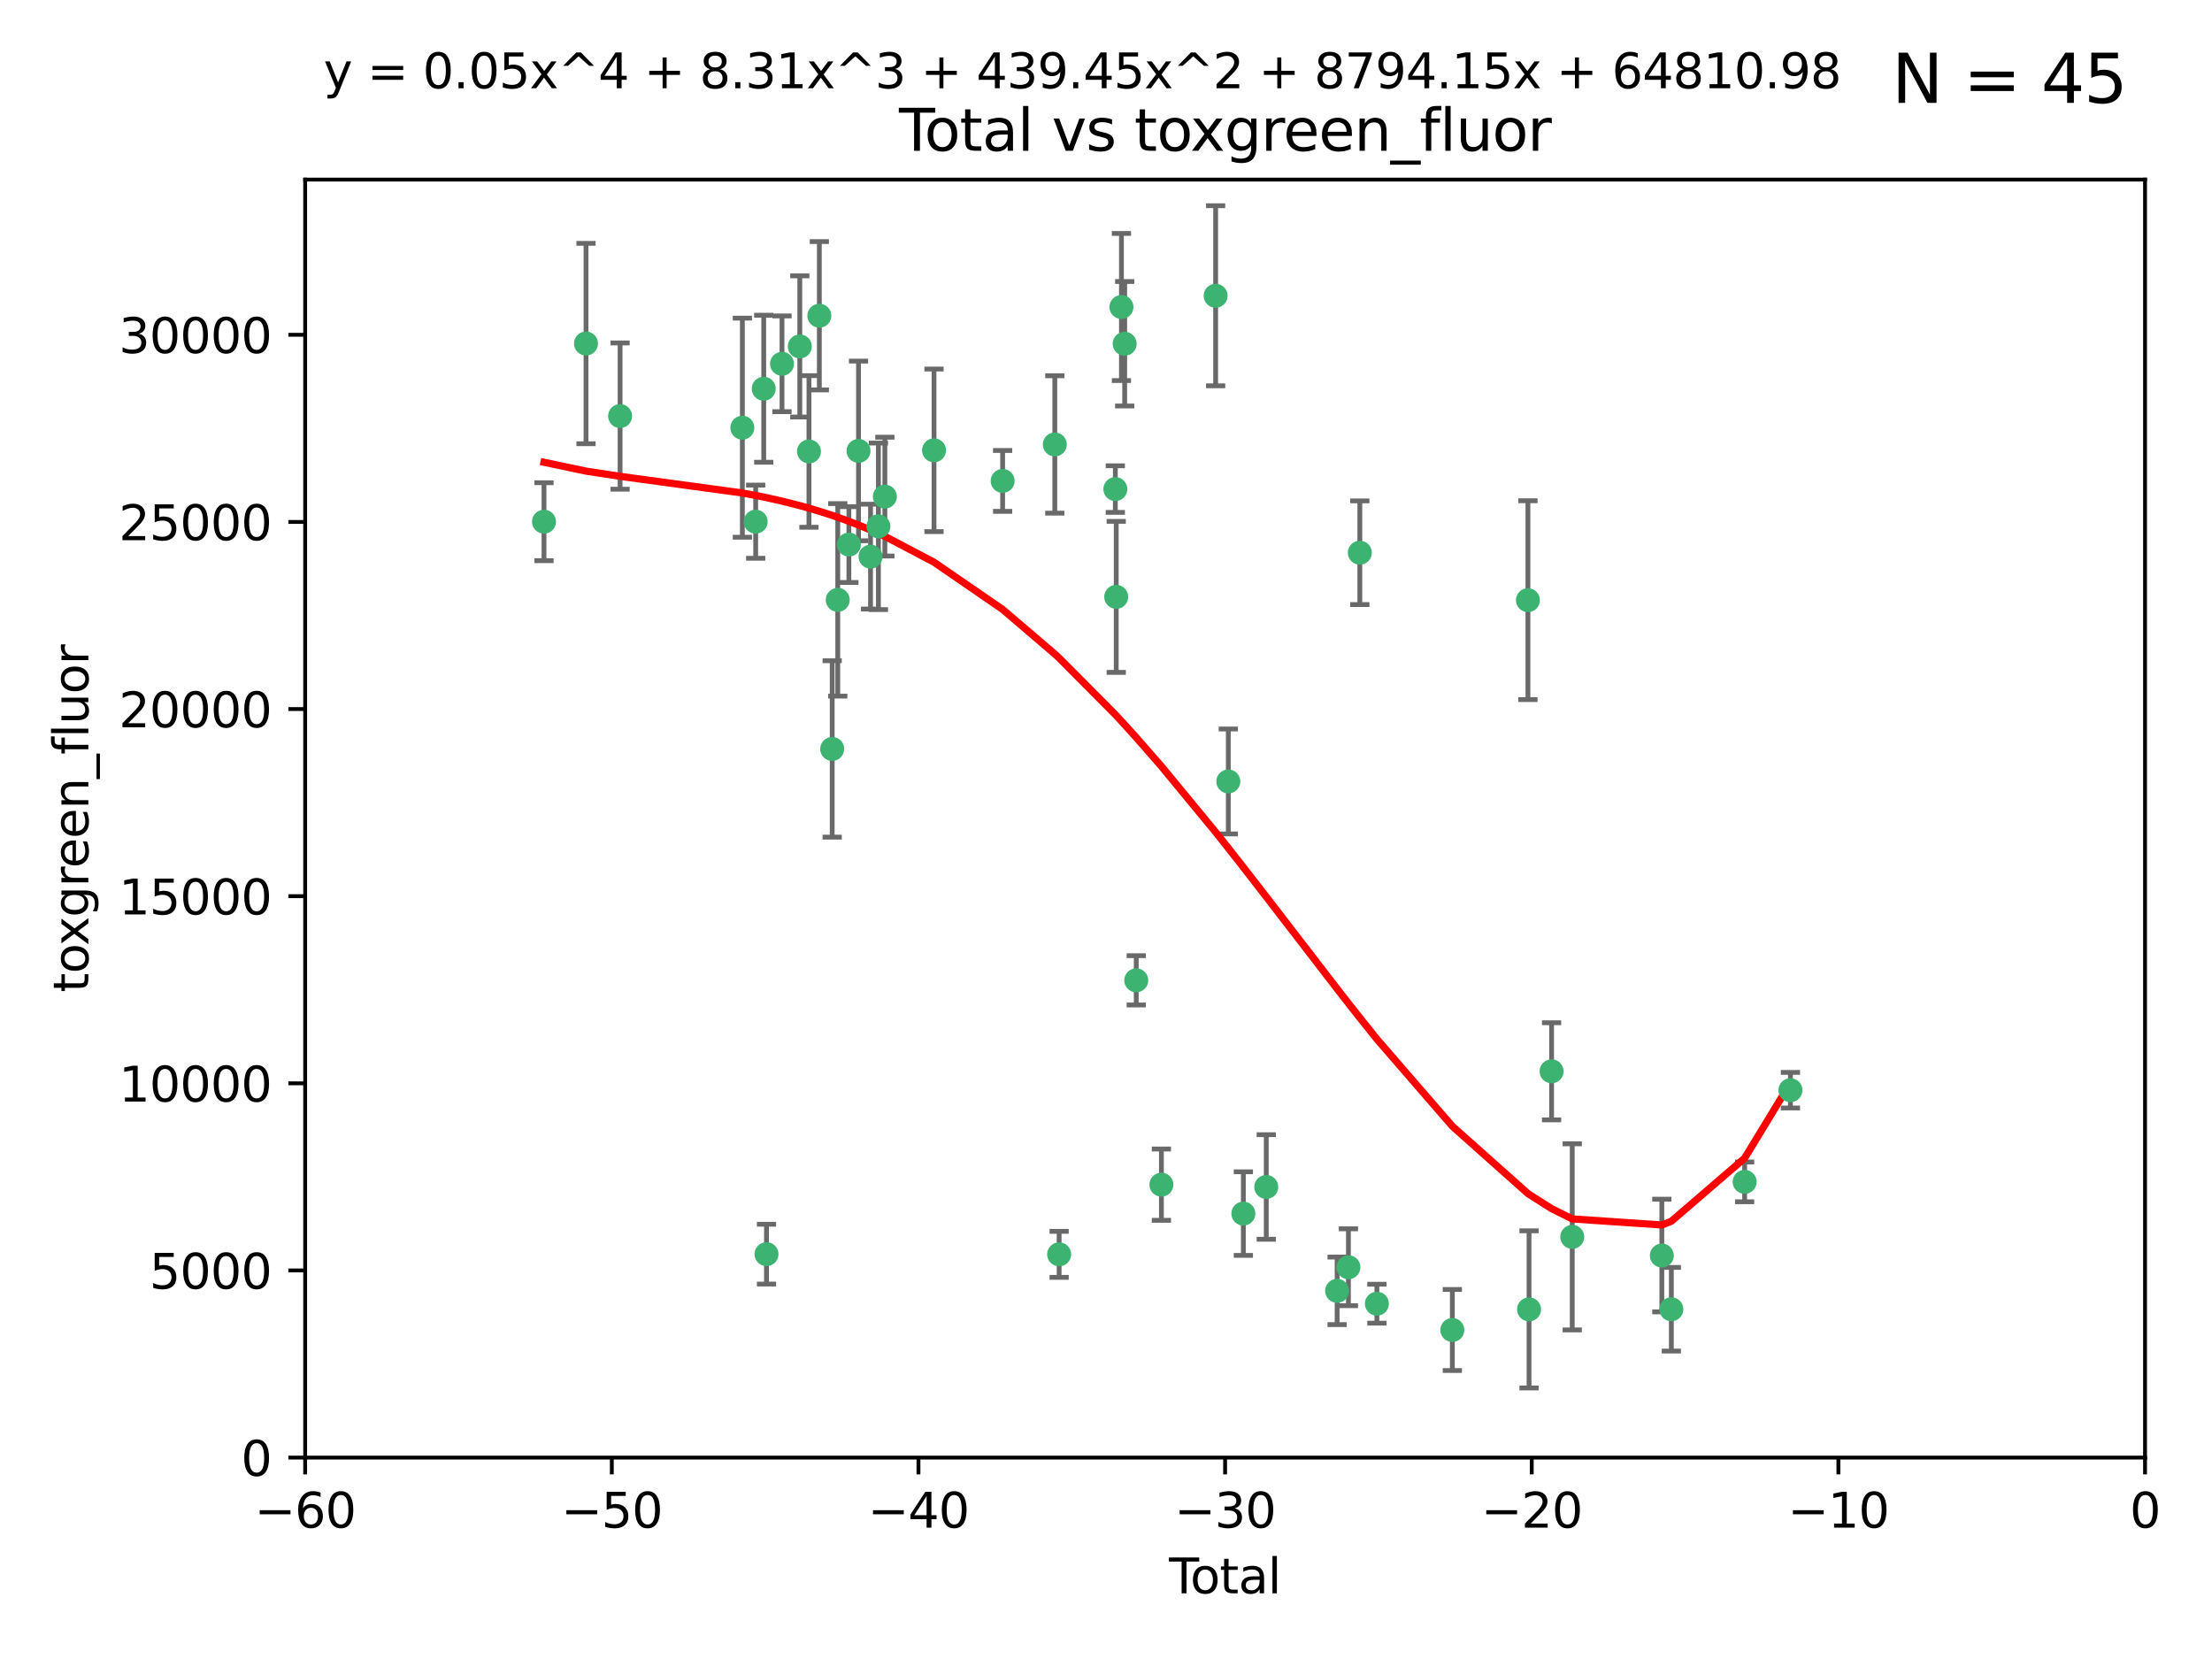 <?xml version="1.0" encoding="utf-8" standalone="no"?>
<!DOCTYPE svg PUBLIC "-//W3C//DTD SVG 1.1//EN"
  "http://www.w3.org/Graphics/SVG/1.1/DTD/svg11.dtd">
<svg xmlns:xlink="http://www.w3.org/1999/xlink" width="460.8pt" height="345.6pt" viewBox="0 0 460.8 345.6" xmlns="http://www.w3.org/2000/svg" version="1.1">
 <defs>
  <style type="text/css">*{stroke-linejoin: round; stroke-linecap: butt}</style>
 </defs>
 <g id="figure_1">
  <g id="patch_1">
   <path d="M 0 345.6 
L 460.8 345.6 
L 460.8 0 
L 0 0 
z
" style="fill: #ffffff"/>
  </g>
  <g id="axes_1">
   <g id="patch_2">
    <path d="M 63.571 303.64 
L 446.85 303.64 
L 446.85 37.411 
L 63.571 37.411 
z
" style="fill: #ffffff"/>
   </g>
   <g id="PathCollection_1">
    <defs>
     <path id="mc227748af8" d="M 0 1.118 
C 0.297 1.118 0.581 1 0.791 0.791 
C 1 0.581 1.118 0.297 1.118 0 
C 1.118 -0.297 1 -0.581 0.791 -0.791 
C 0.581 -1 0.297 -1.118 0 -1.118 
C -0.297 -1.118 -0.581 -1 -0.791 -0.791 
C -1 -0.581 -1.118 -0.297 -1.118 0 
C -1.118 0.297 -1 0.581 -0.791 0.791 
C -0.581 1 -0.297 1.118 0 1.118 
z
" style="stroke: #3cb371"/>
    </defs>
    <g clip-path="url(#p8354c9edbc)">
     <use xlink:href="#mc227748af8" x="113.324" y="108.677" style="fill: #3cb371; stroke: #3cb371"/>
     <use xlink:href="#mc227748af8" x="122.075" y="71.562" style="fill: #3cb371; stroke: #3cb371"/>
     <use xlink:href="#mc227748af8" x="129.178" y="86.676" style="fill: #3cb371; stroke: #3cb371"/>
     <use xlink:href="#mc227748af8" x="154.646" y="89.097" style="fill: #3cb371; stroke: #3cb371"/>
     <use xlink:href="#mc227748af8" x="157.422" y="108.676" style="fill: #3cb371; stroke: #3cb371"/>
     <use xlink:href="#mc227748af8" x="159.1" y="80.98" style="fill: #3cb371; stroke: #3cb371"/>
     <use xlink:href="#mc227748af8" x="159.676" y="261.259" style="fill: #3cb371; stroke: #3cb371"/>
     <use xlink:href="#mc227748af8" x="162.908" y="75.786" style="fill: #3cb371; stroke: #3cb371"/>
     <use xlink:href="#mc227748af8" x="166.614" y="72.167" style="fill: #3cb371; stroke: #3cb371"/>
     <use xlink:href="#mc227748af8" x="168.522" y="94.046" style="fill: #3cb371; stroke: #3cb371"/>
     <use xlink:href="#mc227748af8" x="170.683" y="65.773" style="fill: #3cb371; stroke: #3cb371"/>
     <use xlink:href="#mc227748af8" x="173.36" y="156.019" style="fill: #3cb371; stroke: #3cb371"/>
     <use xlink:href="#mc227748af8" x="174.52" y="124.965" style="fill: #3cb371; stroke: #3cb371"/>
     <use xlink:href="#mc227748af8" x="176.84" y="113.441" style="fill: #3cb371; stroke: #3cb371"/>
     <use xlink:href="#mc227748af8" x="178.846" y="93.933" style="fill: #3cb371; stroke: #3cb371"/>
     <use xlink:href="#mc227748af8" x="181.35" y="115.953" style="fill: #3cb371; stroke: #3cb371"/>
     <use xlink:href="#mc227748af8" x="182.989" y="109.646" style="fill: #3cb371; stroke: #3cb371"/>
     <use xlink:href="#mc227748af8" x="184.332" y="103.453" style="fill: #3cb371; stroke: #3cb371"/>
     <use xlink:href="#mc227748af8" x="194.574" y="93.812" style="fill: #3cb371; stroke: #3cb371"/>
     <use xlink:href="#mc227748af8" x="208.867" y="100.184" style="fill: #3cb371; stroke: #3cb371"/>
     <use xlink:href="#mc227748af8" x="219.736" y="92.588" style="fill: #3cb371; stroke: #3cb371"/>
     <use xlink:href="#mc227748af8" x="220.638" y="261.303" style="fill: #3cb371; stroke: #3cb371"/>
     <use xlink:href="#mc227748af8" x="232.345" y="101.886" style="fill: #3cb371; stroke: #3cb371"/>
     <use xlink:href="#mc227748af8" x="232.53" y="124.337" style="fill: #3cb371; stroke: #3cb371"/>
     <use xlink:href="#mc227748af8" x="233.617" y="63.953" style="fill: #3cb371; stroke: #3cb371"/>
     <use xlink:href="#mc227748af8" x="234.291" y="71.61" style="fill: #3cb371; stroke: #3cb371"/>
     <use xlink:href="#mc227748af8" x="236.699" y="204.22" style="fill: #3cb371; stroke: #3cb371"/>
     <use xlink:href="#mc227748af8" x="241.942" y="246.787" style="fill: #3cb371; stroke: #3cb371"/>
     <use xlink:href="#mc227748af8" x="253.24" y="61.614" style="fill: #3cb371; stroke: #3cb371"/>
     <use xlink:href="#mc227748af8" x="255.878" y="162.792" style="fill: #3cb371; stroke: #3cb371"/>
     <use xlink:href="#mc227748af8" x="259.013" y="252.814" style="fill: #3cb371; stroke: #3cb371"/>
     <use xlink:href="#mc227748af8" x="263.785" y="247.267" style="fill: #3cb371; stroke: #3cb371"/>
     <use xlink:href="#mc227748af8" x="278.547" y="268.906" style="fill: #3cb371; stroke: #3cb371"/>
     <use xlink:href="#mc227748af8" x="280.898" y="263.993" style="fill: #3cb371; stroke: #3cb371"/>
     <use xlink:href="#mc227748af8" x="283.277" y="115.142" style="fill: #3cb371; stroke: #3cb371"/>
     <use xlink:href="#mc227748af8" x="286.83" y="271.584" style="fill: #3cb371; stroke: #3cb371"/>
     <use xlink:href="#mc227748af8" x="302.549" y="277.063" style="fill: #3cb371; stroke: #3cb371"/>
     <use xlink:href="#mc227748af8" x="318.296" y="125.024" style="fill: #3cb371; stroke: #3cb371"/>
     <use xlink:href="#mc227748af8" x="318.526" y="272.768" style="fill: #3cb371; stroke: #3cb371"/>
     <use xlink:href="#mc227748af8" x="323.223" y="223.176" style="fill: #3cb371; stroke: #3cb371"/>
     <use xlink:href="#mc227748af8" x="327.528" y="257.661" style="fill: #3cb371; stroke: #3cb371"/>
     <use xlink:href="#mc227748af8" x="346.19" y="261.551" style="fill: #3cb371; stroke: #3cb371"/>
     <use xlink:href="#mc227748af8" x="348.174" y="272.741" style="fill: #3cb371; stroke: #3cb371"/>
     <use xlink:href="#mc227748af8" x="363.442" y="246.204" style="fill: #3cb371; stroke: #3cb371"/>
     <use xlink:href="#mc227748af8" x="372.98" y="227.107" style="fill: #3cb371; stroke: #3cb371"/>
    </g>
   </g>
   <g id="matplotlib.axis_1">
    <g id="xtick_1">
     <g id="line2d_1">
      <defs>
       <path id="m1c68b53933" d="M 0 0 
L 0 3.5 
" style="stroke: #000000; stroke-width: 0.8"/>
      </defs>
      <g>
       <use xlink:href="#m1c68b53933" x="63.571" y="303.64" style="stroke: #000000; stroke-width: 0.8"/>
      </g>
     </g>
     <g id="text_1">
      <!-- −60 -->
      <g transform="translate(53.019 318.238)scale(0.1 -0.1)">
       <defs>
        <path id="DejaVuSans-2212" d="M 678 2272 
L 4684 2272 
L 4684 1741 
L 678 1741 
L 678 2272 
z
" transform="scale(0.016)"/>
        <path id="DejaVuSans-36" d="M 2113 2584 
Q 1688 2584 1439 2293 
Q 1191 2003 1191 1497 
Q 1191 994 1439 701 
Q 1688 409 2113 409 
Q 2538 409 2786 701 
Q 3034 994 3034 1497 
Q 3034 2003 2786 2293 
Q 2538 2584 2113 2584 
z
M 3366 4563 
L 3366 3988 
Q 3128 4100 2886 4159 
Q 2644 4219 2406 4219 
Q 1781 4219 1451 3797 
Q 1122 3375 1075 2522 
Q 1259 2794 1537 2939 
Q 1816 3084 2150 3084 
Q 2853 3084 3261 2657 
Q 3669 2231 3669 1497 
Q 3669 778 3244 343 
Q 2819 -91 2113 -91 
Q 1303 -91 875 529 
Q 447 1150 447 2328 
Q 447 3434 972 4092 
Q 1497 4750 2381 4750 
Q 2619 4750 2861 4703 
Q 3103 4656 3366 4563 
z
" transform="scale(0.016)"/>
        <path id="DejaVuSans-30" d="M 2034 4250 
Q 1547 4250 1301 3770 
Q 1056 3291 1056 2328 
Q 1056 1369 1301 889 
Q 1547 409 2034 409 
Q 2525 409 2770 889 
Q 3016 1369 3016 2328 
Q 3016 3291 2770 3770 
Q 2525 4250 2034 4250 
z
M 2034 4750 
Q 2819 4750 3233 4129 
Q 3647 3509 3647 2328 
Q 3647 1150 3233 529 
Q 2819 -91 2034 -91 
Q 1250 -91 836 529 
Q 422 1150 422 2328 
Q 422 3509 836 4129 
Q 1250 4750 2034 4750 
z
" transform="scale(0.016)"/>
       </defs>
       <use xlink:href="#DejaVuSans-2212"/>
       <use xlink:href="#DejaVuSans-36" x="83.789"/>
       <use xlink:href="#DejaVuSans-30" x="147.412"/>
      </g>
     </g>
    </g>
    <g id="xtick_2">
     <g id="line2d_2">
      <g>
       <use xlink:href="#m1c68b53933" x="127.451" y="303.64" style="stroke: #000000; stroke-width: 0.8"/>
      </g>
     </g>
     <g id="text_2">
      <!-- −50 -->
      <g transform="translate(116.899 318.238)scale(0.1 -0.1)">
       <defs>
        <path id="DejaVuSans-35" d="M 691 4666 
L 3169 4666 
L 3169 4134 
L 1269 4134 
L 1269 2991 
Q 1406 3038 1543 3061 
Q 1681 3084 1819 3084 
Q 2600 3084 3056 2656 
Q 3513 2228 3513 1497 
Q 3513 744 3044 326 
Q 2575 -91 1722 -91 
Q 1428 -91 1123 -41 
Q 819 9 494 109 
L 494 744 
Q 775 591 1075 516 
Q 1375 441 1709 441 
Q 2250 441 2565 725 
Q 2881 1009 2881 1497 
Q 2881 1984 2565 2268 
Q 2250 2553 1709 2553 
Q 1456 2553 1204 2497 
Q 953 2441 691 2322 
L 691 4666 
z
" transform="scale(0.016)"/>
       </defs>
       <use xlink:href="#DejaVuSans-2212"/>
       <use xlink:href="#DejaVuSans-35" x="83.789"/>
       <use xlink:href="#DejaVuSans-30" x="147.412"/>
      </g>
     </g>
    </g>
    <g id="xtick_3">
     <g id="line2d_3">
      <g>
       <use xlink:href="#m1c68b53933" x="191.331" y="303.64" style="stroke: #000000; stroke-width: 0.8"/>
      </g>
     </g>
     <g id="text_3">
      <!-- −40 -->
      <g transform="translate(180.778 318.238)scale(0.1 -0.1)">
       <defs>
        <path id="DejaVuSans-34" d="M 2419 4116 
L 825 1625 
L 2419 1625 
L 2419 4116 
z
M 2253 4666 
L 3047 4666 
L 3047 1625 
L 3713 1625 
L 3713 1100 
L 3047 1100 
L 3047 0 
L 2419 0 
L 2419 1100 
L 313 1100 
L 313 1709 
L 2253 4666 
z
" transform="scale(0.016)"/>
       </defs>
       <use xlink:href="#DejaVuSans-2212"/>
       <use xlink:href="#DejaVuSans-34" x="83.789"/>
       <use xlink:href="#DejaVuSans-30" x="147.412"/>
      </g>
     </g>
    </g>
    <g id="xtick_4">
     <g id="line2d_4">
      <g>
       <use xlink:href="#m1c68b53933" x="255.211" y="303.64" style="stroke: #000000; stroke-width: 0.8"/>
      </g>
     </g>
     <g id="text_4">
      <!-- −30 -->
      <g transform="translate(244.658 318.238)scale(0.1 -0.1)">
       <defs>
        <path id="DejaVuSans-33" d="M 2597 2516 
Q 3050 2419 3304 2112 
Q 3559 1806 3559 1356 
Q 3559 666 3084 287 
Q 2609 -91 1734 -91 
Q 1441 -91 1130 -33 
Q 819 25 488 141 
L 488 750 
Q 750 597 1062 519 
Q 1375 441 1716 441 
Q 2309 441 2620 675 
Q 2931 909 2931 1356 
Q 2931 1769 2642 2001 
Q 2353 2234 1838 2234 
L 1294 2234 
L 1294 2753 
L 1863 2753 
Q 2328 2753 2575 2939 
Q 2822 3125 2822 3475 
Q 2822 3834 2567 4026 
Q 2313 4219 1838 4219 
Q 1578 4219 1281 4162 
Q 984 4106 628 3988 
L 628 4550 
Q 988 4650 1302 4700 
Q 1616 4750 1894 4750 
Q 2613 4750 3031 4423 
Q 3450 4097 3450 3541 
Q 3450 3153 3228 2886 
Q 3006 2619 2597 2516 
z
" transform="scale(0.016)"/>
       </defs>
       <use xlink:href="#DejaVuSans-2212"/>
       <use xlink:href="#DejaVuSans-33" x="83.789"/>
       <use xlink:href="#DejaVuSans-30" x="147.412"/>
      </g>
     </g>
    </g>
    <g id="xtick_5">
     <g id="line2d_5">
      <g>
       <use xlink:href="#m1c68b53933" x="319.09" y="303.64" style="stroke: #000000; stroke-width: 0.8"/>
      </g>
     </g>
     <g id="text_5">
      <!-- −20 -->
      <g transform="translate(308.538 318.238)scale(0.1 -0.1)">
       <defs>
        <path id="DejaVuSans-32" d="M 1228 531 
L 3431 531 
L 3431 0 
L 469 0 
L 469 531 
Q 828 903 1448 1529 
Q 2069 2156 2228 2338 
Q 2531 2678 2651 2914 
Q 2772 3150 2772 3378 
Q 2772 3750 2511 3984 
Q 2250 4219 1831 4219 
Q 1534 4219 1204 4116 
Q 875 4013 500 3803 
L 500 4441 
Q 881 4594 1212 4672 
Q 1544 4750 1819 4750 
Q 2544 4750 2975 4387 
Q 3406 4025 3406 3419 
Q 3406 3131 3298 2873 
Q 3191 2616 2906 2266 
Q 2828 2175 2409 1742 
Q 1991 1309 1228 531 
z
" transform="scale(0.016)"/>
       </defs>
       <use xlink:href="#DejaVuSans-2212"/>
       <use xlink:href="#DejaVuSans-32" x="83.789"/>
       <use xlink:href="#DejaVuSans-30" x="147.412"/>
      </g>
     </g>
    </g>
    <g id="xtick_6">
     <g id="line2d_6">
      <g>
       <use xlink:href="#m1c68b53933" x="382.97" y="303.64" style="stroke: #000000; stroke-width: 0.8"/>
      </g>
     </g>
     <g id="text_6">
      <!-- −10 -->
      <g transform="translate(372.418 318.238)scale(0.1 -0.1)">
       <defs>
        <path id="DejaVuSans-31" d="M 794 531 
L 1825 531 
L 1825 4091 
L 703 3866 
L 703 4441 
L 1819 4666 
L 2450 4666 
L 2450 531 
L 3481 531 
L 3481 0 
L 794 0 
L 794 531 
z
" transform="scale(0.016)"/>
       </defs>
       <use xlink:href="#DejaVuSans-2212"/>
       <use xlink:href="#DejaVuSans-31" x="83.789"/>
       <use xlink:href="#DejaVuSans-30" x="147.412"/>
      </g>
     </g>
    </g>
    <g id="xtick_7">
     <g id="line2d_7">
      <g>
       <use xlink:href="#m1c68b53933" x="446.85" y="303.64" style="stroke: #000000; stroke-width: 0.8"/>
      </g>
     </g>
     <g id="text_7">
      <!-- 0 -->
      <g transform="translate(443.669 318.238)scale(0.1 -0.1)">
       <use xlink:href="#DejaVuSans-30"/>
      </g>
     </g>
    </g>
    <g id="text_8">
     <!-- Total -->
     <g transform="translate(243.534 331.917)scale(0.1 -0.1)">
      <defs>
       <path id="DejaVuSans-54" d="M -19 4666 
L 3928 4666 
L 3928 4134 
L 2272 4134 
L 2272 0 
L 1638 0 
L 1638 4134 
L -19 4134 
L -19 4666 
z
" transform="scale(0.016)"/>
       <path id="DejaVuSans-6f" d="M 1959 3097 
Q 1497 3097 1228 2736 
Q 959 2375 959 1747 
Q 959 1119 1226 758 
Q 1494 397 1959 397 
Q 2419 397 2687 759 
Q 2956 1122 2956 1747 
Q 2956 2369 2687 2733 
Q 2419 3097 1959 3097 
z
M 1959 3584 
Q 2709 3584 3137 3096 
Q 3566 2609 3566 1747 
Q 3566 888 3137 398 
Q 2709 -91 1959 -91 
Q 1206 -91 779 398 
Q 353 888 353 1747 
Q 353 2609 779 3096 
Q 1206 3584 1959 3584 
z
" transform="scale(0.016)"/>
       <path id="DejaVuSans-74" d="M 1172 4494 
L 1172 3500 
L 2356 3500 
L 2356 3053 
L 1172 3053 
L 1172 1153 
Q 1172 725 1289 603 
Q 1406 481 1766 481 
L 2356 481 
L 2356 0 
L 1766 0 
Q 1100 0 847 248 
Q 594 497 594 1153 
L 594 3053 
L 172 3053 
L 172 3500 
L 594 3500 
L 594 4494 
L 1172 4494 
z
" transform="scale(0.016)"/>
       <path id="DejaVuSans-61" d="M 2194 1759 
Q 1497 1759 1228 1600 
Q 959 1441 959 1056 
Q 959 750 1161 570 
Q 1363 391 1709 391 
Q 2188 391 2477 730 
Q 2766 1069 2766 1631 
L 2766 1759 
L 2194 1759 
z
M 3341 1997 
L 3341 0 
L 2766 0 
L 2766 531 
Q 2569 213 2275 61 
Q 1981 -91 1556 -91 
Q 1019 -91 701 211 
Q 384 513 384 1019 
Q 384 1609 779 1909 
Q 1175 2209 1959 2209 
L 2766 2209 
L 2766 2266 
Q 2766 2663 2505 2880 
Q 2244 3097 1772 3097 
Q 1472 3097 1187 3025 
Q 903 2953 641 2809 
L 641 3341 
Q 956 3463 1253 3523 
Q 1550 3584 1831 3584 
Q 2591 3584 2966 3190 
Q 3341 2797 3341 1997 
z
" transform="scale(0.016)"/>
       <path id="DejaVuSans-6c" d="M 603 4863 
L 1178 4863 
L 1178 0 
L 603 0 
L 603 4863 
z
" transform="scale(0.016)"/>
      </defs>
      <use xlink:href="#DejaVuSans-54"/>
      <use xlink:href="#DejaVuSans-6f" x="44.084"/>
      <use xlink:href="#DejaVuSans-74" x="105.266"/>
      <use xlink:href="#DejaVuSans-61" x="144.475"/>
      <use xlink:href="#DejaVuSans-6c" x="205.754"/>
     </g>
    </g>
   </g>
   <g id="matplotlib.axis_2">
    <g id="ytick_1">
     <g id="line2d_8">
      <defs>
       <path id="mbab36d0aed" d="M 0 0 
L -3.5 0 
" style="stroke: #000000; stroke-width: 0.8"/>
      </defs>
      <g>
       <use xlink:href="#mbab36d0aed" x="63.571" y="303.64" style="stroke: #000000; stroke-width: 0.8"/>
      </g>
     </g>
     <g id="text_9">
      <!-- 0 -->
      <g transform="translate(50.209 307.439)scale(0.1 -0.1)">
       <use xlink:href="#DejaVuSans-30"/>
      </g>
     </g>
    </g>
    <g id="ytick_2">
     <g id="line2d_9">
      <g>
       <use xlink:href="#mbab36d0aed" x="63.571" y="264.657" style="stroke: #000000; stroke-width: 0.8"/>
      </g>
     </g>
     <g id="text_10">
      <!-- 5000 -->
      <g transform="translate(31.121 268.457)scale(0.1 -0.1)">
       <use xlink:href="#DejaVuSans-35"/>
       <use xlink:href="#DejaVuSans-30" x="63.623"/>
       <use xlink:href="#DejaVuSans-30" x="127.246"/>
       <use xlink:href="#DejaVuSans-30" x="190.869"/>
      </g>
     </g>
    </g>
    <g id="ytick_3">
     <g id="line2d_10">
      <g>
       <use xlink:href="#mbab36d0aed" x="63.571" y="225.675" style="stroke: #000000; stroke-width: 0.8"/>
      </g>
     </g>
     <g id="text_11">
      <!-- 10000 -->
      <g transform="translate(24.759 229.474)scale(0.1 -0.1)">
       <use xlink:href="#DejaVuSans-31"/>
       <use xlink:href="#DejaVuSans-30" x="63.623"/>
       <use xlink:href="#DejaVuSans-30" x="127.246"/>
       <use xlink:href="#DejaVuSans-30" x="190.869"/>
       <use xlink:href="#DejaVuSans-30" x="254.492"/>
      </g>
     </g>
    </g>
    <g id="ytick_4">
     <g id="line2d_11">
      <g>
       <use xlink:href="#mbab36d0aed" x="63.571" y="186.692" style="stroke: #000000; stroke-width: 0.8"/>
      </g>
     </g>
     <g id="text_12">
      <!-- 15000 -->
      <g transform="translate(24.759 190.492)scale(0.1 -0.1)">
       <use xlink:href="#DejaVuSans-31"/>
       <use xlink:href="#DejaVuSans-35" x="63.623"/>
       <use xlink:href="#DejaVuSans-30" x="127.246"/>
       <use xlink:href="#DejaVuSans-30" x="190.869"/>
       <use xlink:href="#DejaVuSans-30" x="254.492"/>
      </g>
     </g>
    </g>
    <g id="ytick_5">
     <g id="line2d_12">
      <g>
       <use xlink:href="#mbab36d0aed" x="63.571" y="147.71" style="stroke: #000000; stroke-width: 0.8"/>
      </g>
     </g>
     <g id="text_13">
      <!-- 20000 -->
      <g transform="translate(24.759 151.509)scale(0.1 -0.1)">
       <use xlink:href="#DejaVuSans-32"/>
       <use xlink:href="#DejaVuSans-30" x="63.623"/>
       <use xlink:href="#DejaVuSans-30" x="127.246"/>
       <use xlink:href="#DejaVuSans-30" x="190.869"/>
       <use xlink:href="#DejaVuSans-30" x="254.492"/>
      </g>
     </g>
    </g>
    <g id="ytick_6">
     <g id="line2d_13">
      <g>
       <use xlink:href="#mbab36d0aed" x="63.571" y="108.727" style="stroke: #000000; stroke-width: 0.8"/>
      </g>
     </g>
     <g id="text_14">
      <!-- 25000 -->
      <g transform="translate(24.759 112.527)scale(0.1 -0.1)">
       <use xlink:href="#DejaVuSans-32"/>
       <use xlink:href="#DejaVuSans-35" x="63.623"/>
       <use xlink:href="#DejaVuSans-30" x="127.246"/>
       <use xlink:href="#DejaVuSans-30" x="190.869"/>
       <use xlink:href="#DejaVuSans-30" x="254.492"/>
      </g>
     </g>
    </g>
    <g id="ytick_7">
     <g id="line2d_14">
      <g>
       <use xlink:href="#mbab36d0aed" x="63.571" y="69.745" style="stroke: #000000; stroke-width: 0.8"/>
      </g>
     </g>
     <g id="text_15">
      <!-- 30000 -->
      <g transform="translate(24.759 73.544)scale(0.1 -0.1)">
       <use xlink:href="#DejaVuSans-33"/>
       <use xlink:href="#DejaVuSans-30" x="63.623"/>
       <use xlink:href="#DejaVuSans-30" x="127.246"/>
       <use xlink:href="#DejaVuSans-30" x="190.869"/>
       <use xlink:href="#DejaVuSans-30" x="254.492"/>
      </g>
     </g>
    </g>
    <g id="text_16">
     <!-- toxgreen_fluor -->
     <g transform="translate(18.401 206.72)rotate(-90)scale(0.1 -0.1)">
      <defs>
       <path id="DejaVuSans-78" d="M 3513 3500 
L 2247 1797 
L 3578 0 
L 2900 0 
L 1881 1375 
L 863 0 
L 184 0 
L 1544 1831 
L 300 3500 
L 978 3500 
L 1906 2253 
L 2834 3500 
L 3513 3500 
z
" transform="scale(0.016)"/>
       <path id="DejaVuSans-67" d="M 2906 1791 
Q 2906 2416 2648 2759 
Q 2391 3103 1925 3103 
Q 1463 3103 1205 2759 
Q 947 2416 947 1791 
Q 947 1169 1205 825 
Q 1463 481 1925 481 
Q 2391 481 2648 825 
Q 2906 1169 2906 1791 
z
M 3481 434 
Q 3481 -459 3084 -895 
Q 2688 -1331 1869 -1331 
Q 1566 -1331 1297 -1286 
Q 1028 -1241 775 -1147 
L 775 -588 
Q 1028 -725 1275 -790 
Q 1522 -856 1778 -856 
Q 2344 -856 2625 -561 
Q 2906 -266 2906 331 
L 2906 616 
Q 2728 306 2450 153 
Q 2172 0 1784 0 
Q 1141 0 747 490 
Q 353 981 353 1791 
Q 353 2603 747 3093 
Q 1141 3584 1784 3584 
Q 2172 3584 2450 3431 
Q 2728 3278 2906 2969 
L 2906 3500 
L 3481 3500 
L 3481 434 
z
" transform="scale(0.016)"/>
       <path id="DejaVuSans-72" d="M 2631 2963 
Q 2534 3019 2420 3045 
Q 2306 3072 2169 3072 
Q 1681 3072 1420 2755 
Q 1159 2438 1159 1844 
L 1159 0 
L 581 0 
L 581 3500 
L 1159 3500 
L 1159 2956 
Q 1341 3275 1631 3429 
Q 1922 3584 2338 3584 
Q 2397 3584 2469 3576 
Q 2541 3569 2628 3553 
L 2631 2963 
z
" transform="scale(0.016)"/>
       <path id="DejaVuSans-65" d="M 3597 1894 
L 3597 1613 
L 953 1613 
Q 991 1019 1311 708 
Q 1631 397 2203 397 
Q 2534 397 2845 478 
Q 3156 559 3463 722 
L 3463 178 
Q 3153 47 2828 -22 
Q 2503 -91 2169 -91 
Q 1331 -91 842 396 
Q 353 884 353 1716 
Q 353 2575 817 3079 
Q 1281 3584 2069 3584 
Q 2775 3584 3186 3129 
Q 3597 2675 3597 1894 
z
M 3022 2063 
Q 3016 2534 2758 2815 
Q 2500 3097 2075 3097 
Q 1594 3097 1305 2825 
Q 1016 2553 972 2059 
L 3022 2063 
z
" transform="scale(0.016)"/>
       <path id="DejaVuSans-6e" d="M 3513 2113 
L 3513 0 
L 2938 0 
L 2938 2094 
Q 2938 2591 2744 2837 
Q 2550 3084 2163 3084 
Q 1697 3084 1428 2787 
Q 1159 2491 1159 1978 
L 1159 0 
L 581 0 
L 581 3500 
L 1159 3500 
L 1159 2956 
Q 1366 3272 1645 3428 
Q 1925 3584 2291 3584 
Q 2894 3584 3203 3211 
Q 3513 2838 3513 2113 
z
" transform="scale(0.016)"/>
       <path id="DejaVuSans-5f" d="M 3263 -1063 
L 3263 -1509 
L -63 -1509 
L -63 -1063 
L 3263 -1063 
z
" transform="scale(0.016)"/>
       <path id="DejaVuSans-66" d="M 2375 4863 
L 2375 4384 
L 1825 4384 
Q 1516 4384 1395 4259 
Q 1275 4134 1275 3809 
L 1275 3500 
L 2222 3500 
L 2222 3053 
L 1275 3053 
L 1275 0 
L 697 0 
L 697 3053 
L 147 3053 
L 147 3500 
L 697 3500 
L 697 3744 
Q 697 4328 969 4595 
Q 1241 4863 1831 4863 
L 2375 4863 
z
" transform="scale(0.016)"/>
       <path id="DejaVuSans-75" d="M 544 1381 
L 544 3500 
L 1119 3500 
L 1119 1403 
Q 1119 906 1312 657 
Q 1506 409 1894 409 
Q 2359 409 2629 706 
Q 2900 1003 2900 1516 
L 2900 3500 
L 3475 3500 
L 3475 0 
L 2900 0 
L 2900 538 
Q 2691 219 2414 64 
Q 2138 -91 1772 -91 
Q 1169 -91 856 284 
Q 544 659 544 1381 
z
M 1991 3584 
L 1991 3584 
z
" transform="scale(0.016)"/>
      </defs>
      <use xlink:href="#DejaVuSans-74"/>
      <use xlink:href="#DejaVuSans-6f" x="39.209"/>
      <use xlink:href="#DejaVuSans-78" x="97.266"/>
      <use xlink:href="#DejaVuSans-67" x="156.445"/>
      <use xlink:href="#DejaVuSans-72" x="219.922"/>
      <use xlink:href="#DejaVuSans-65" x="258.785"/>
      <use xlink:href="#DejaVuSans-65" x="320.309"/>
      <use xlink:href="#DejaVuSans-6e" x="381.832"/>
      <use xlink:href="#DejaVuSans-5f" x="445.211"/>
      <use xlink:href="#DejaVuSans-66" x="495.211"/>
      <use xlink:href="#DejaVuSans-6c" x="530.416"/>
      <use xlink:href="#DejaVuSans-75" x="558.199"/>
      <use xlink:href="#DejaVuSans-6f" x="621.578"/>
      <use xlink:href="#DejaVuSans-72" x="682.76"/>
     </g>
    </g>
   </g>
   <g id="LineCollection_1">
    <path d="M 113.324 116.797 
L 113.324 100.557 
" clip-path="url(#p8354c9edbc)" style="fill: none; stroke: #696969"/>
    <path d="M 122.075 92.434 
L 122.075 50.691 
" clip-path="url(#p8354c9edbc)" style="fill: none; stroke: #696969"/>
    <path d="M 129.178 101.908 
L 129.178 71.444 
" clip-path="url(#p8354c9edbc)" style="fill: none; stroke: #696969"/>
    <path d="M 154.646 111.917 
L 154.646 66.277 
" clip-path="url(#p8354c9edbc)" style="fill: none; stroke: #696969"/>
    <path d="M 157.422 116.296 
L 157.422 101.057 
" clip-path="url(#p8354c9edbc)" style="fill: none; stroke: #696969"/>
    <path d="M 159.1 96.292 
L 159.1 65.668 
" clip-path="url(#p8354c9edbc)" style="fill: none; stroke: #696969"/>
    <path d="M 159.676 267.49 
L 159.676 255.028 
" clip-path="url(#p8354c9edbc)" style="fill: none; stroke: #696969"/>
    <path d="M 162.908 85.756 
L 162.908 65.815 
" clip-path="url(#p8354c9edbc)" style="fill: none; stroke: #696969"/>
    <path d="M 166.614 86.871 
L 166.614 57.463 
" clip-path="url(#p8354c9edbc)" style="fill: none; stroke: #696969"/>
    <path d="M 168.522 109.836 
L 168.522 78.257 
" clip-path="url(#p8354c9edbc)" style="fill: none; stroke: #696969"/>
    <path d="M 170.683 81.223 
L 170.683 50.323 
" clip-path="url(#p8354c9edbc)" style="fill: none; stroke: #696969"/>
    <path d="M 173.36 174.39 
L 173.36 137.647 
" clip-path="url(#p8354c9edbc)" style="fill: none; stroke: #696969"/>
    <path d="M 174.52 145.018 
L 174.52 104.912 
" clip-path="url(#p8354c9edbc)" style="fill: none; stroke: #696969"/>
    <path d="M 176.84 121.337 
L 176.84 105.546 
" clip-path="url(#p8354c9edbc)" style="fill: none; stroke: #696969"/>
    <path d="M 178.846 112.649 
L 178.846 75.218 
" clip-path="url(#p8354c9edbc)" style="fill: none; stroke: #696969"/>
    <path d="M 181.35 126.872 
L 181.35 105.035 
" clip-path="url(#p8354c9edbc)" style="fill: none; stroke: #696969"/>
    <path d="M 182.989 126.988 
L 182.989 92.305 
" clip-path="url(#p8354c9edbc)" style="fill: none; stroke: #696969"/>
    <path d="M 184.332 115.826 
L 184.332 91.08 
" clip-path="url(#p8354c9edbc)" style="fill: none; stroke: #696969"/>
    <path d="M 194.574 110.745 
L 194.574 76.878 
" clip-path="url(#p8354c9edbc)" style="fill: none; stroke: #696969"/>
    <path d="M 208.867 106.525 
L 208.867 93.844 
" clip-path="url(#p8354c9edbc)" style="fill: none; stroke: #696969"/>
    <path d="M 219.736 106.902 
L 219.736 78.274 
" clip-path="url(#p8354c9edbc)" style="fill: none; stroke: #696969"/>
    <path d="M 220.638 266.097 
L 220.638 256.51 
" clip-path="url(#p8354c9edbc)" style="fill: none; stroke: #696969"/>
    <path d="M 232.345 106.741 
L 232.345 97.032 
" clip-path="url(#p8354c9edbc)" style="fill: none; stroke: #696969"/>
    <path d="M 232.53 140.07 
L 232.53 108.604 
" clip-path="url(#p8354c9edbc)" style="fill: none; stroke: #696969"/>
    <path d="M 233.617 79.275 
L 233.617 48.63 
" clip-path="url(#p8354c9edbc)" style="fill: none; stroke: #696969"/>
    <path d="M 234.291 84.576 
L 234.291 58.645 
" clip-path="url(#p8354c9edbc)" style="fill: none; stroke: #696969"/>
    <path d="M 236.699 209.352 
L 236.699 199.087 
" clip-path="url(#p8354c9edbc)" style="fill: none; stroke: #696969"/>
    <path d="M 241.942 254.215 
L 241.942 239.358 
" clip-path="url(#p8354c9edbc)" style="fill: none; stroke: #696969"/>
    <path d="M 253.24 80.373 
L 253.24 42.855 
" clip-path="url(#p8354c9edbc)" style="fill: none; stroke: #696969"/>
    <path d="M 255.878 173.718 
L 255.878 151.865 
" clip-path="url(#p8354c9edbc)" style="fill: none; stroke: #696969"/>
    <path d="M 259.013 261.522 
L 259.013 244.105 
" clip-path="url(#p8354c9edbc)" style="fill: none; stroke: #696969"/>
    <path d="M 263.785 258.157 
L 263.785 236.377 
" clip-path="url(#p8354c9edbc)" style="fill: none; stroke: #696969"/>
    <path d="M 278.547 275.94 
L 278.547 261.871 
" clip-path="url(#p8354c9edbc)" style="fill: none; stroke: #696969"/>
    <path d="M 280.898 272.003 
L 280.898 255.982 
" clip-path="url(#p8354c9edbc)" style="fill: none; stroke: #696969"/>
    <path d="M 283.277 125.941 
L 283.277 104.342 
" clip-path="url(#p8354c9edbc)" style="fill: none; stroke: #696969"/>
    <path d="M 286.83 275.64 
L 286.83 267.529 
" clip-path="url(#p8354c9edbc)" style="fill: none; stroke: #696969"/>
    <path d="M 302.549 285.505 
L 302.549 268.621 
" clip-path="url(#p8354c9edbc)" style="fill: none; stroke: #696969"/>
    <path d="M 318.296 145.735 
L 318.296 104.312 
" clip-path="url(#p8354c9edbc)" style="fill: none; stroke: #696969"/>
    <path d="M 318.526 289.135 
L 318.526 256.401 
" clip-path="url(#p8354c9edbc)" style="fill: none; stroke: #696969"/>
    <path d="M 323.223 233.292 
L 323.223 213.059 
" clip-path="url(#p8354c9edbc)" style="fill: none; stroke: #696969"/>
    <path d="M 327.528 277.044 
L 327.528 238.278 
" clip-path="url(#p8354c9edbc)" style="fill: none; stroke: #696969"/>
    <path d="M 346.19 273.286 
L 346.19 249.816 
" clip-path="url(#p8354c9edbc)" style="fill: none; stroke: #696969"/>
    <path d="M 348.174 281.454 
L 348.174 264.027 
" clip-path="url(#p8354c9edbc)" style="fill: none; stroke: #696969"/>
    <path d="M 363.442 250.348 
L 363.442 242.06 
" clip-path="url(#p8354c9edbc)" style="fill: none; stroke: #696969"/>
    <path d="M 372.98 230.811 
L 372.98 223.403 
" clip-path="url(#p8354c9edbc)" style="fill: none; stroke: #696969"/>
   </g>
   <g id="line2d_15">
    <defs>
     <path id="me46440d203" d="M 2 0 
L -2 -0 
" style="stroke: #696969"/>
    </defs>
    <g clip-path="url(#p8354c9edbc)">
     <use xlink:href="#me46440d203" x="113.324" y="116.797" style="fill: #696969; stroke: #696969"/>
     <use xlink:href="#me46440d203" x="122.075" y="92.434" style="fill: #696969; stroke: #696969"/>
     <use xlink:href="#me46440d203" x="129.178" y="101.908" style="fill: #696969; stroke: #696969"/>
     <use xlink:href="#me46440d203" x="154.646" y="111.917" style="fill: #696969; stroke: #696969"/>
     <use xlink:href="#me46440d203" x="157.422" y="116.296" style="fill: #696969; stroke: #696969"/>
     <use xlink:href="#me46440d203" x="159.1" y="96.292" style="fill: #696969; stroke: #696969"/>
     <use xlink:href="#me46440d203" x="159.676" y="267.49" style="fill: #696969; stroke: #696969"/>
     <use xlink:href="#me46440d203" x="162.908" y="85.756" style="fill: #696969; stroke: #696969"/>
     <use xlink:href="#me46440d203" x="166.614" y="86.871" style="fill: #696969; stroke: #696969"/>
     <use xlink:href="#me46440d203" x="168.522" y="109.836" style="fill: #696969; stroke: #696969"/>
     <use xlink:href="#me46440d203" x="170.683" y="81.223" style="fill: #696969; stroke: #696969"/>
     <use xlink:href="#me46440d203" x="173.36" y="174.39" style="fill: #696969; stroke: #696969"/>
     <use xlink:href="#me46440d203" x="174.52" y="145.018" style="fill: #696969; stroke: #696969"/>
     <use xlink:href="#me46440d203" x="176.84" y="121.337" style="fill: #696969; stroke: #696969"/>
     <use xlink:href="#me46440d203" x="178.846" y="112.649" style="fill: #696969; stroke: #696969"/>
     <use xlink:href="#me46440d203" x="181.35" y="126.872" style="fill: #696969; stroke: #696969"/>
     <use xlink:href="#me46440d203" x="182.989" y="126.988" style="fill: #696969; stroke: #696969"/>
     <use xlink:href="#me46440d203" x="184.332" y="115.826" style="fill: #696969; stroke: #696969"/>
     <use xlink:href="#me46440d203" x="194.574" y="110.745" style="fill: #696969; stroke: #696969"/>
     <use xlink:href="#me46440d203" x="208.867" y="106.525" style="fill: #696969; stroke: #696969"/>
     <use xlink:href="#me46440d203" x="219.736" y="106.902" style="fill: #696969; stroke: #696969"/>
     <use xlink:href="#me46440d203" x="220.638" y="266.097" style="fill: #696969; stroke: #696969"/>
     <use xlink:href="#me46440d203" x="232.345" y="106.741" style="fill: #696969; stroke: #696969"/>
     <use xlink:href="#me46440d203" x="232.53" y="140.07" style="fill: #696969; stroke: #696969"/>
     <use xlink:href="#me46440d203" x="233.617" y="79.275" style="fill: #696969; stroke: #696969"/>
     <use xlink:href="#me46440d203" x="234.291" y="84.576" style="fill: #696969; stroke: #696969"/>
     <use xlink:href="#me46440d203" x="236.699" y="209.352" style="fill: #696969; stroke: #696969"/>
     <use xlink:href="#me46440d203" x="241.942" y="254.215" style="fill: #696969; stroke: #696969"/>
     <use xlink:href="#me46440d203" x="253.24" y="80.373" style="fill: #696969; stroke: #696969"/>
     <use xlink:href="#me46440d203" x="255.878" y="173.718" style="fill: #696969; stroke: #696969"/>
     <use xlink:href="#me46440d203" x="259.013" y="261.522" style="fill: #696969; stroke: #696969"/>
     <use xlink:href="#me46440d203" x="263.785" y="258.157" style="fill: #696969; stroke: #696969"/>
     <use xlink:href="#me46440d203" x="278.547" y="275.94" style="fill: #696969; stroke: #696969"/>
     <use xlink:href="#me46440d203" x="280.898" y="272.003" style="fill: #696969; stroke: #696969"/>
     <use xlink:href="#me46440d203" x="283.277" y="125.941" style="fill: #696969; stroke: #696969"/>
     <use xlink:href="#me46440d203" x="286.83" y="275.64" style="fill: #696969; stroke: #696969"/>
     <use xlink:href="#me46440d203" x="302.549" y="285.505" style="fill: #696969; stroke: #696969"/>
     <use xlink:href="#me46440d203" x="318.296" y="145.735" style="fill: #696969; stroke: #696969"/>
     <use xlink:href="#me46440d203" x="318.526" y="289.135" style="fill: #696969; stroke: #696969"/>
     <use xlink:href="#me46440d203" x="323.223" y="233.292" style="fill: #696969; stroke: #696969"/>
     <use xlink:href="#me46440d203" x="327.528" y="277.044" style="fill: #696969; stroke: #696969"/>
     <use xlink:href="#me46440d203" x="346.19" y="273.286" style="fill: #696969; stroke: #696969"/>
     <use xlink:href="#me46440d203" x="348.174" y="281.454" style="fill: #696969; stroke: #696969"/>
     <use xlink:href="#me46440d203" x="363.442" y="250.348" style="fill: #696969; stroke: #696969"/>
     <use xlink:href="#me46440d203" x="372.98" y="230.811" style="fill: #696969; stroke: #696969"/>
    </g>
   </g>
   <g id="line2d_16">
    <g clip-path="url(#p8354c9edbc)">
     <use xlink:href="#me46440d203" x="113.324" y="100.557" style="fill: #696969; stroke: #696969"/>
     <use xlink:href="#me46440d203" x="122.075" y="50.691" style="fill: #696969; stroke: #696969"/>
     <use xlink:href="#me46440d203" x="129.178" y="71.444" style="fill: #696969; stroke: #696969"/>
     <use xlink:href="#me46440d203" x="154.646" y="66.277" style="fill: #696969; stroke: #696969"/>
     <use xlink:href="#me46440d203" x="157.422" y="101.057" style="fill: #696969; stroke: #696969"/>
     <use xlink:href="#me46440d203" x="159.1" y="65.668" style="fill: #696969; stroke: #696969"/>
     <use xlink:href="#me46440d203" x="159.676" y="255.028" style="fill: #696969; stroke: #696969"/>
     <use xlink:href="#me46440d203" x="162.908" y="65.815" style="fill: #696969; stroke: #696969"/>
     <use xlink:href="#me46440d203" x="166.614" y="57.463" style="fill: #696969; stroke: #696969"/>
     <use xlink:href="#me46440d203" x="168.522" y="78.257" style="fill: #696969; stroke: #696969"/>
     <use xlink:href="#me46440d203" x="170.683" y="50.323" style="fill: #696969; stroke: #696969"/>
     <use xlink:href="#me46440d203" x="173.36" y="137.647" style="fill: #696969; stroke: #696969"/>
     <use xlink:href="#me46440d203" x="174.52" y="104.912" style="fill: #696969; stroke: #696969"/>
     <use xlink:href="#me46440d203" x="176.84" y="105.546" style="fill: #696969; stroke: #696969"/>
     <use xlink:href="#me46440d203" x="178.846" y="75.218" style="fill: #696969; stroke: #696969"/>
     <use xlink:href="#me46440d203" x="181.35" y="105.035" style="fill: #696969; stroke: #696969"/>
     <use xlink:href="#me46440d203" x="182.989" y="92.305" style="fill: #696969; stroke: #696969"/>
     <use xlink:href="#me46440d203" x="184.332" y="91.08" style="fill: #696969; stroke: #696969"/>
     <use xlink:href="#me46440d203" x="194.574" y="76.878" style="fill: #696969; stroke: #696969"/>
     <use xlink:href="#me46440d203" x="208.867" y="93.844" style="fill: #696969; stroke: #696969"/>
     <use xlink:href="#me46440d203" x="219.736" y="78.274" style="fill: #696969; stroke: #696969"/>
     <use xlink:href="#me46440d203" x="220.638" y="256.51" style="fill: #696969; stroke: #696969"/>
     <use xlink:href="#me46440d203" x="232.345" y="97.032" style="fill: #696969; stroke: #696969"/>
     <use xlink:href="#me46440d203" x="232.53" y="108.604" style="fill: #696969; stroke: #696969"/>
     <use xlink:href="#me46440d203" x="233.617" y="48.63" style="fill: #696969; stroke: #696969"/>
     <use xlink:href="#me46440d203" x="234.291" y="58.645" style="fill: #696969; stroke: #696969"/>
     <use xlink:href="#me46440d203" x="236.699" y="199.087" style="fill: #696969; stroke: #696969"/>
     <use xlink:href="#me46440d203" x="241.942" y="239.358" style="fill: #696969; stroke: #696969"/>
     <use xlink:href="#me46440d203" x="253.24" y="42.855" style="fill: #696969; stroke: #696969"/>
     <use xlink:href="#me46440d203" x="255.878" y="151.865" style="fill: #696969; stroke: #696969"/>
     <use xlink:href="#me46440d203" x="259.013" y="244.105" style="fill: #696969; stroke: #696969"/>
     <use xlink:href="#me46440d203" x="263.785" y="236.377" style="fill: #696969; stroke: #696969"/>
     <use xlink:href="#me46440d203" x="278.547" y="261.871" style="fill: #696969; stroke: #696969"/>
     <use xlink:href="#me46440d203" x="280.898" y="255.982" style="fill: #696969; stroke: #696969"/>
     <use xlink:href="#me46440d203" x="283.277" y="104.342" style="fill: #696969; stroke: #696969"/>
     <use xlink:href="#me46440d203" x="286.83" y="267.529" style="fill: #696969; stroke: #696969"/>
     <use xlink:href="#me46440d203" x="302.549" y="268.621" style="fill: #696969; stroke: #696969"/>
     <use xlink:href="#me46440d203" x="318.296" y="104.312" style="fill: #696969; stroke: #696969"/>
     <use xlink:href="#me46440d203" x="318.526" y="256.401" style="fill: #696969; stroke: #696969"/>
     <use xlink:href="#me46440d203" x="323.223" y="213.059" style="fill: #696969; stroke: #696969"/>
     <use xlink:href="#me46440d203" x="327.528" y="238.278" style="fill: #696969; stroke: #696969"/>
     <use xlink:href="#me46440d203" x="346.19" y="249.816" style="fill: #696969; stroke: #696969"/>
     <use xlink:href="#me46440d203" x="348.174" y="264.027" style="fill: #696969; stroke: #696969"/>
     <use xlink:href="#me46440d203" x="363.442" y="242.06" style="fill: #696969; stroke: #696969"/>
     <use xlink:href="#me46440d203" x="372.98" y="223.403" style="fill: #696969; stroke: #696969"/>
    </g>
   </g>
   <g id="line2d_17">
    <path d="M 113.324 96.301 
L 122.075 98.142 
L 129.178 99.229 
L 154.646 102.697 
L 157.422 103.212 
L 159.1 103.548 
L 159.676 103.669 
L 162.908 104.391 
L 166.614 105.327 
L 168.522 105.858 
L 170.683 106.501 
L 173.36 107.363 
L 174.52 107.76 
L 176.84 108.598 
L 178.846 109.371 
L 181.35 110.401 
L 182.989 111.115 
L 184.332 111.725 
L 194.574 117.12 
L 208.867 126.952 
L 219.736 136.242 
L 220.638 137.08 
L 232.345 148.863 
L 232.53 149.062 
L 233.617 150.237 
L 234.291 150.973 
L 236.699 153.638 
L 241.942 159.638 
L 253.24 173.348 
L 255.878 176.672 
L 259.013 180.667 
L 263.785 186.818 
L 278.547 205.989 
L 280.898 209.001 
L 283.277 212.021 
L 286.83 216.467 
L 302.549 234.612 
L 318.296 248.64 
L 318.526 248.803 
L 323.223 251.782 
L 327.528 253.924 
L 346.19 255.182 
L 348.174 254.409 
L 363.442 241.264 
L 372.98 225.583 
" clip-path="url(#p8354c9edbc)" style="fill: none; stroke: #ff0000; stroke-width: 1.5; stroke-linecap: square"/>
   </g>
   <g id="line2d_18">
    <defs>
     <path id="m160a3ffea1" d="M 0 2 
C 0.53 2 1.039 1.789 1.414 1.414 
C 1.789 1.039 2 0.53 2 0 
C 2 -0.53 1.789 -1.039 1.414 -1.414 
C 1.039 -1.789 0.53 -2 0 -2 
C -0.53 -2 -1.039 -1.789 -1.414 -1.414 
C -1.789 -1.039 -2 -0.53 -2 0 
C -2 0.53 -1.789 1.039 -1.414 1.414 
C -1.039 1.789 -0.53 2 0 2 
z
" style="stroke: #3cb371"/>
    </defs>
    <g clip-path="url(#p8354c9edbc)">
     <use xlink:href="#m160a3ffea1" x="113.324" y="108.677" style="fill: #3cb371; stroke: #3cb371"/>
     <use xlink:href="#m160a3ffea1" x="122.075" y="71.562" style="fill: #3cb371; stroke: #3cb371"/>
     <use xlink:href="#m160a3ffea1" x="129.178" y="86.676" style="fill: #3cb371; stroke: #3cb371"/>
     <use xlink:href="#m160a3ffea1" x="154.646" y="89.097" style="fill: #3cb371; stroke: #3cb371"/>
     <use xlink:href="#m160a3ffea1" x="157.422" y="108.676" style="fill: #3cb371; stroke: #3cb371"/>
     <use xlink:href="#m160a3ffea1" x="159.1" y="80.98" style="fill: #3cb371; stroke: #3cb371"/>
     <use xlink:href="#m160a3ffea1" x="159.676" y="261.259" style="fill: #3cb371; stroke: #3cb371"/>
     <use xlink:href="#m160a3ffea1" x="162.908" y="75.786" style="fill: #3cb371; stroke: #3cb371"/>
     <use xlink:href="#m160a3ffea1" x="166.614" y="72.167" style="fill: #3cb371; stroke: #3cb371"/>
     <use xlink:href="#m160a3ffea1" x="168.522" y="94.046" style="fill: #3cb371; stroke: #3cb371"/>
     <use xlink:href="#m160a3ffea1" x="170.683" y="65.773" style="fill: #3cb371; stroke: #3cb371"/>
     <use xlink:href="#m160a3ffea1" x="173.36" y="156.019" style="fill: #3cb371; stroke: #3cb371"/>
     <use xlink:href="#m160a3ffea1" x="174.52" y="124.965" style="fill: #3cb371; stroke: #3cb371"/>
     <use xlink:href="#m160a3ffea1" x="176.84" y="113.441" style="fill: #3cb371; stroke: #3cb371"/>
     <use xlink:href="#m160a3ffea1" x="178.846" y="93.933" style="fill: #3cb371; stroke: #3cb371"/>
     <use xlink:href="#m160a3ffea1" x="181.35" y="115.953" style="fill: #3cb371; stroke: #3cb371"/>
     <use xlink:href="#m160a3ffea1" x="182.989" y="109.646" style="fill: #3cb371; stroke: #3cb371"/>
     <use xlink:href="#m160a3ffea1" x="184.332" y="103.453" style="fill: #3cb371; stroke: #3cb371"/>
     <use xlink:href="#m160a3ffea1" x="194.574" y="93.812" style="fill: #3cb371; stroke: #3cb371"/>
     <use xlink:href="#m160a3ffea1" x="208.867" y="100.184" style="fill: #3cb371; stroke: #3cb371"/>
     <use xlink:href="#m160a3ffea1" x="219.736" y="92.588" style="fill: #3cb371; stroke: #3cb371"/>
     <use xlink:href="#m160a3ffea1" x="220.638" y="261.303" style="fill: #3cb371; stroke: #3cb371"/>
     <use xlink:href="#m160a3ffea1" x="232.345" y="101.886" style="fill: #3cb371; stroke: #3cb371"/>
     <use xlink:href="#m160a3ffea1" x="232.53" y="124.337" style="fill: #3cb371; stroke: #3cb371"/>
     <use xlink:href="#m160a3ffea1" x="233.617" y="63.953" style="fill: #3cb371; stroke: #3cb371"/>
     <use xlink:href="#m160a3ffea1" x="234.291" y="71.61" style="fill: #3cb371; stroke: #3cb371"/>
     <use xlink:href="#m160a3ffea1" x="236.699" y="204.22" style="fill: #3cb371; stroke: #3cb371"/>
     <use xlink:href="#m160a3ffea1" x="241.942" y="246.787" style="fill: #3cb371; stroke: #3cb371"/>
     <use xlink:href="#m160a3ffea1" x="253.24" y="61.614" style="fill: #3cb371; stroke: #3cb371"/>
     <use xlink:href="#m160a3ffea1" x="255.878" y="162.792" style="fill: #3cb371; stroke: #3cb371"/>
     <use xlink:href="#m160a3ffea1" x="259.013" y="252.814" style="fill: #3cb371; stroke: #3cb371"/>
     <use xlink:href="#m160a3ffea1" x="263.785" y="247.267" style="fill: #3cb371; stroke: #3cb371"/>
     <use xlink:href="#m160a3ffea1" x="278.547" y="268.906" style="fill: #3cb371; stroke: #3cb371"/>
     <use xlink:href="#m160a3ffea1" x="280.898" y="263.993" style="fill: #3cb371; stroke: #3cb371"/>
     <use xlink:href="#m160a3ffea1" x="283.277" y="115.142" style="fill: #3cb371; stroke: #3cb371"/>
     <use xlink:href="#m160a3ffea1" x="286.83" y="271.584" style="fill: #3cb371; stroke: #3cb371"/>
     <use xlink:href="#m160a3ffea1" x="302.549" y="277.063" style="fill: #3cb371; stroke: #3cb371"/>
     <use xlink:href="#m160a3ffea1" x="318.296" y="125.024" style="fill: #3cb371; stroke: #3cb371"/>
     <use xlink:href="#m160a3ffea1" x="318.526" y="272.768" style="fill: #3cb371; stroke: #3cb371"/>
     <use xlink:href="#m160a3ffea1" x="323.223" y="223.176" style="fill: #3cb371; stroke: #3cb371"/>
     <use xlink:href="#m160a3ffea1" x="327.528" y="257.661" style="fill: #3cb371; stroke: #3cb371"/>
     <use xlink:href="#m160a3ffea1" x="346.19" y="261.551" style="fill: #3cb371; stroke: #3cb371"/>
     <use xlink:href="#m160a3ffea1" x="348.174" y="272.741" style="fill: #3cb371; stroke: #3cb371"/>
     <use xlink:href="#m160a3ffea1" x="363.442" y="246.204" style="fill: #3cb371; stroke: #3cb371"/>
     <use xlink:href="#m160a3ffea1" x="372.98" y="227.107" style="fill: #3cb371; stroke: #3cb371"/>
    </g>
   </g>
   <g id="patch_3">
    <path d="M 63.571 303.64 
L 63.571 37.411 
" style="fill: none; stroke: #000000; stroke-width: 0.8; stroke-linejoin: miter; stroke-linecap: square"/>
   </g>
   <g id="patch_4">
    <path d="M 446.85 303.64 
L 446.85 37.411 
" style="fill: none; stroke: #000000; stroke-width: 0.8; stroke-linejoin: miter; stroke-linecap: square"/>
   </g>
   <g id="patch_5">
    <path d="M 63.571 303.64 
L 446.85 303.64 
" style="fill: none; stroke: #000000; stroke-width: 0.8; stroke-linejoin: miter; stroke-linecap: square"/>
   </g>
   <g id="patch_6">
    <path d="M 63.571 37.411 
L 446.85 37.411 
" style="fill: none; stroke: #000000; stroke-width: 0.8; stroke-linejoin: miter; stroke-linecap: square"/>
   </g>
   <g id="text_17">
    <!-- N = 45 -->
    <g transform="translate(394.098 21.426)scale(0.14 -0.14)">
     <defs>
      <path id="DejaVuSans-4e" d="M 628 4666 
L 1478 4666 
L 3547 763 
L 3547 4666 
L 4159 4666 
L 4159 0 
L 3309 0 
L 1241 3903 
L 1241 0 
L 628 0 
L 628 4666 
z
" transform="scale(0.016)"/>
      <path id="DejaVuSans-20" transform="scale(0.016)"/>
      <path id="DejaVuSans-3d" d="M 678 2906 
L 4684 2906 
L 4684 2381 
L 678 2381 
L 678 2906 
z
M 678 1631 
L 4684 1631 
L 4684 1100 
L 678 1100 
L 678 1631 
z
" transform="scale(0.016)"/>
     </defs>
     <use xlink:href="#DejaVuSans-4e"/>
     <use xlink:href="#DejaVuSans-20" x="74.805"/>
     <use xlink:href="#DejaVuSans-3d" x="106.592"/>
     <use xlink:href="#DejaVuSans-20" x="190.381"/>
     <use xlink:href="#DejaVuSans-34" x="222.168"/>
     <use xlink:href="#DejaVuSans-35" x="285.791"/>
    </g>
   </g>
   <g id="text_18">
    <!-- y = 0.05x^4 + 8.31x^3 + 439.45x^2 + 8794.15x + 64810.98 -->
    <g transform="translate(67.404 18.387)scale(0.1 -0.1)">
     <defs>
      <path id="DejaVuSans-79" d="M 2059 -325 
Q 1816 -950 1584 -1140 
Q 1353 -1331 966 -1331 
L 506 -1331 
L 506 -850 
L 844 -850 
Q 1081 -850 1212 -737 
Q 1344 -625 1503 -206 
L 1606 56 
L 191 3500 
L 800 3500 
L 1894 763 
L 2988 3500 
L 3597 3500 
L 2059 -325 
z
" transform="scale(0.016)"/>
      <path id="DejaVuSans-2e" d="M 684 794 
L 1344 794 
L 1344 0 
L 684 0 
L 684 794 
z
" transform="scale(0.016)"/>
      <path id="DejaVuSans-5e" d="M 2988 4666 
L 4684 2925 
L 4056 2925 
L 2681 4159 
L 1306 2925 
L 678 2925 
L 2375 4666 
L 2988 4666 
z
" transform="scale(0.016)"/>
      <path id="DejaVuSans-2b" d="M 2944 4013 
L 2944 2272 
L 4684 2272 
L 4684 1741 
L 2944 1741 
L 2944 0 
L 2419 0 
L 2419 1741 
L 678 1741 
L 678 2272 
L 2419 2272 
L 2419 4013 
L 2944 4013 
z
" transform="scale(0.016)"/>
      <path id="DejaVuSans-38" d="M 2034 2216 
Q 1584 2216 1326 1975 
Q 1069 1734 1069 1313 
Q 1069 891 1326 650 
Q 1584 409 2034 409 
Q 2484 409 2743 651 
Q 3003 894 3003 1313 
Q 3003 1734 2745 1975 
Q 2488 2216 2034 2216 
z
M 1403 2484 
Q 997 2584 770 2862 
Q 544 3141 544 3541 
Q 544 4100 942 4425 
Q 1341 4750 2034 4750 
Q 2731 4750 3128 4425 
Q 3525 4100 3525 3541 
Q 3525 3141 3298 2862 
Q 3072 2584 2669 2484 
Q 3125 2378 3379 2068 
Q 3634 1759 3634 1313 
Q 3634 634 3220 271 
Q 2806 -91 2034 -91 
Q 1263 -91 848 271 
Q 434 634 434 1313 
Q 434 1759 690 2068 
Q 947 2378 1403 2484 
z
M 1172 3481 
Q 1172 3119 1398 2916 
Q 1625 2713 2034 2713 
Q 2441 2713 2670 2916 
Q 2900 3119 2900 3481 
Q 2900 3844 2670 4047 
Q 2441 4250 2034 4250 
Q 1625 4250 1398 4047 
Q 1172 3844 1172 3481 
z
" transform="scale(0.016)"/>
      <path id="DejaVuSans-39" d="M 703 97 
L 703 672 
Q 941 559 1184 500 
Q 1428 441 1663 441 
Q 2288 441 2617 861 
Q 2947 1281 2994 2138 
Q 2813 1869 2534 1725 
Q 2256 1581 1919 1581 
Q 1219 1581 811 2004 
Q 403 2428 403 3163 
Q 403 3881 828 4315 
Q 1253 4750 1959 4750 
Q 2769 4750 3195 4129 
Q 3622 3509 3622 2328 
Q 3622 1225 3098 567 
Q 2575 -91 1691 -91 
Q 1453 -91 1209 -44 
Q 966 3 703 97 
z
M 1959 2075 
Q 2384 2075 2632 2365 
Q 2881 2656 2881 3163 
Q 2881 3666 2632 3958 
Q 2384 4250 1959 4250 
Q 1534 4250 1286 3958 
Q 1038 3666 1038 3163 
Q 1038 2656 1286 2365 
Q 1534 2075 1959 2075 
z
" transform="scale(0.016)"/>
      <path id="DejaVuSans-37" d="M 525 4666 
L 3525 4666 
L 3525 4397 
L 1831 0 
L 1172 0 
L 2766 4134 
L 525 4134 
L 525 4666 
z
" transform="scale(0.016)"/>
     </defs>
     <use xlink:href="#DejaVuSans-79"/>
     <use xlink:href="#DejaVuSans-20" x="59.18"/>
     <use xlink:href="#DejaVuSans-3d" x="90.967"/>
     <use xlink:href="#DejaVuSans-20" x="174.756"/>
     <use xlink:href="#DejaVuSans-30" x="206.543"/>
     <use xlink:href="#DejaVuSans-2e" x="270.166"/>
     <use xlink:href="#DejaVuSans-30" x="301.953"/>
     <use xlink:href="#DejaVuSans-35" x="365.576"/>
     <use xlink:href="#DejaVuSans-78" x="429.199"/>
     <use xlink:href="#DejaVuSans-5e" x="488.379"/>
     <use xlink:href="#DejaVuSans-34" x="572.168"/>
     <use xlink:href="#DejaVuSans-20" x="635.791"/>
     <use xlink:href="#DejaVuSans-2b" x="667.578"/>
     <use xlink:href="#DejaVuSans-20" x="751.367"/>
     <use xlink:href="#DejaVuSans-38" x="783.154"/>
     <use xlink:href="#DejaVuSans-2e" x="846.777"/>
     <use xlink:href="#DejaVuSans-33" x="878.564"/>
     <use xlink:href="#DejaVuSans-31" x="942.188"/>
     <use xlink:href="#DejaVuSans-78" x="1005.811"/>
     <use xlink:href="#DejaVuSans-5e" x="1064.99"/>
     <use xlink:href="#DejaVuSans-33" x="1148.779"/>
     <use xlink:href="#DejaVuSans-20" x="1212.402"/>
     <use xlink:href="#DejaVuSans-2b" x="1244.189"/>
     <use xlink:href="#DejaVuSans-20" x="1327.979"/>
     <use xlink:href="#DejaVuSans-34" x="1359.766"/>
     <use xlink:href="#DejaVuSans-33" x="1423.389"/>
     <use xlink:href="#DejaVuSans-39" x="1487.012"/>
     <use xlink:href="#DejaVuSans-2e" x="1550.635"/>
     <use xlink:href="#DejaVuSans-34" x="1582.422"/>
     <use xlink:href="#DejaVuSans-35" x="1646.045"/>
     <use xlink:href="#DejaVuSans-78" x="1709.668"/>
     <use xlink:href="#DejaVuSans-5e" x="1768.848"/>
     <use xlink:href="#DejaVuSans-32" x="1852.637"/>
     <use xlink:href="#DejaVuSans-20" x="1916.26"/>
     <use xlink:href="#DejaVuSans-2b" x="1948.047"/>
     <use xlink:href="#DejaVuSans-20" x="2031.836"/>
     <use xlink:href="#DejaVuSans-38" x="2063.623"/>
     <use xlink:href="#DejaVuSans-37" x="2127.246"/>
     <use xlink:href="#DejaVuSans-39" x="2190.869"/>
     <use xlink:href="#DejaVuSans-34" x="2254.492"/>
     <use xlink:href="#DejaVuSans-2e" x="2318.115"/>
     <use xlink:href="#DejaVuSans-31" x="2349.902"/>
     <use xlink:href="#DejaVuSans-35" x="2413.525"/>
     <use xlink:href="#DejaVuSans-78" x="2477.148"/>
     <use xlink:href="#DejaVuSans-20" x="2536.328"/>
     <use xlink:href="#DejaVuSans-2b" x="2568.115"/>
     <use xlink:href="#DejaVuSans-20" x="2651.904"/>
     <use xlink:href="#DejaVuSans-36" x="2683.691"/>
     <use xlink:href="#DejaVuSans-34" x="2747.314"/>
     <use xlink:href="#DejaVuSans-38" x="2810.938"/>
     <use xlink:href="#DejaVuSans-31" x="2874.561"/>
     <use xlink:href="#DejaVuSans-30" x="2938.184"/>
     <use xlink:href="#DejaVuSans-2e" x="3001.807"/>
     <use xlink:href="#DejaVuSans-39" x="3033.594"/>
     <use xlink:href="#DejaVuSans-38" x="3097.217"/>
    </g>
   </g>
   <g id="text_19">
    <!-- Total vs toxgreen_fluor -->
    <g transform="translate(187.275 31.411)scale(0.12 -0.12)">
     <defs>
      <path id="DejaVuSans-76" d="M 191 3500 
L 800 3500 
L 1894 563 
L 2988 3500 
L 3597 3500 
L 2284 0 
L 1503 0 
L 191 3500 
z
" transform="scale(0.016)"/>
      <path id="DejaVuSans-73" d="M 2834 3397 
L 2834 2853 
Q 2591 2978 2328 3040 
Q 2066 3103 1784 3103 
Q 1356 3103 1142 2972 
Q 928 2841 928 2578 
Q 928 2378 1081 2264 
Q 1234 2150 1697 2047 
L 1894 2003 
Q 2506 1872 2764 1633 
Q 3022 1394 3022 966 
Q 3022 478 2636 193 
Q 2250 -91 1575 -91 
Q 1294 -91 989 -36 
Q 684 19 347 128 
L 347 722 
Q 666 556 975 473 
Q 1284 391 1588 391 
Q 1994 391 2212 530 
Q 2431 669 2431 922 
Q 2431 1156 2273 1281 
Q 2116 1406 1581 1522 
L 1381 1569 
Q 847 1681 609 1914 
Q 372 2147 372 2553 
Q 372 3047 722 3315 
Q 1072 3584 1716 3584 
Q 2034 3584 2315 3537 
Q 2597 3491 2834 3397 
z
" transform="scale(0.016)"/>
     </defs>
     <use xlink:href="#DejaVuSans-54"/>
     <use xlink:href="#DejaVuSans-6f" x="44.084"/>
     <use xlink:href="#DejaVuSans-74" x="105.266"/>
     <use xlink:href="#DejaVuSans-61" x="144.475"/>
     <use xlink:href="#DejaVuSans-6c" x="205.754"/>
     <use xlink:href="#DejaVuSans-20" x="233.537"/>
     <use xlink:href="#DejaVuSans-76" x="265.324"/>
     <use xlink:href="#DejaVuSans-73" x="324.504"/>
     <use xlink:href="#DejaVuSans-20" x="376.604"/>
     <use xlink:href="#DejaVuSans-74" x="408.391"/>
     <use xlink:href="#DejaVuSans-6f" x="447.6"/>
     <use xlink:href="#DejaVuSans-78" x="505.656"/>
     <use xlink:href="#DejaVuSans-67" x="564.836"/>
     <use xlink:href="#DejaVuSans-72" x="628.312"/>
     <use xlink:href="#DejaVuSans-65" x="667.176"/>
     <use xlink:href="#DejaVuSans-65" x="728.699"/>
     <use xlink:href="#DejaVuSans-6e" x="790.223"/>
     <use xlink:href="#DejaVuSans-5f" x="853.602"/>
     <use xlink:href="#DejaVuSans-66" x="903.602"/>
     <use xlink:href="#DejaVuSans-6c" x="938.807"/>
     <use xlink:href="#DejaVuSans-75" x="966.59"/>
     <use xlink:href="#DejaVuSans-6f" x="1029.969"/>
     <use xlink:href="#DejaVuSans-72" x="1091.15"/>
    </g>
   </g>
  </g>
 </g>
 <defs>
  <clipPath id="p8354c9edbc">
   <rect x="63.571" y="37.411" width="383.279" height="266.229"/>
  </clipPath>
 </defs>
</svg>
